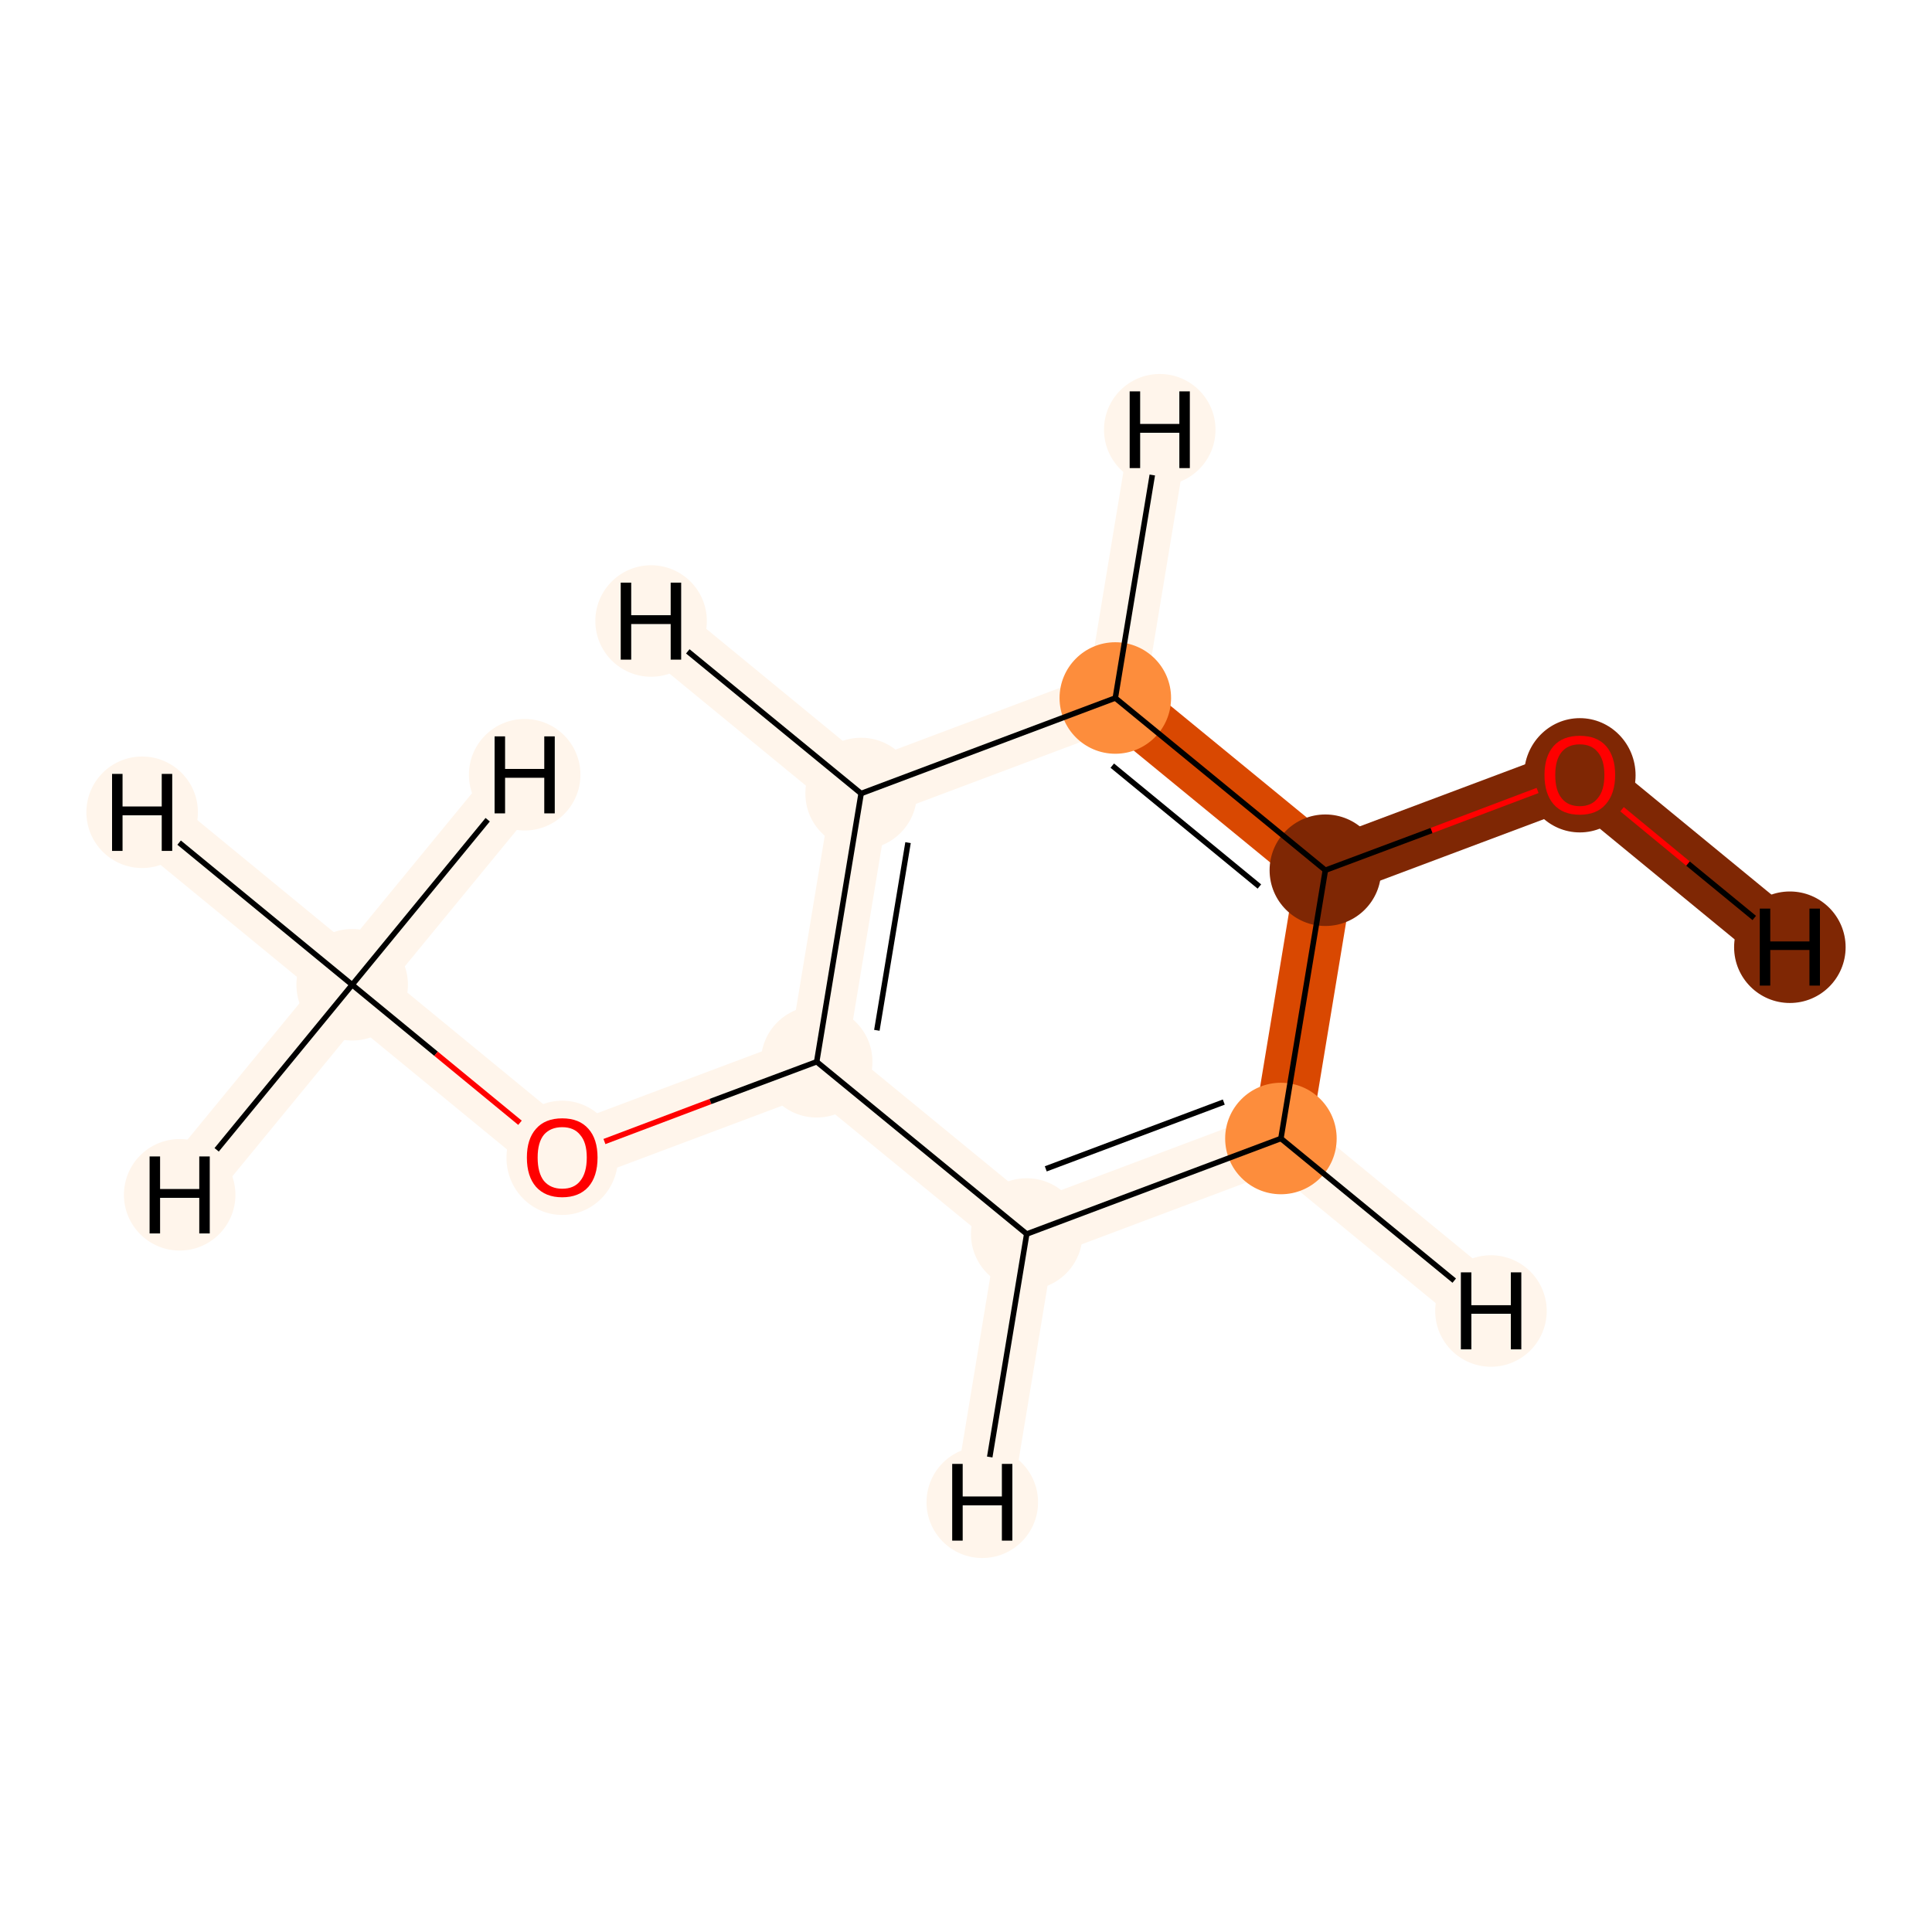 <?xml version='1.0' encoding='iso-8859-1'?>
<svg version='1.1' baseProfile='full'
              xmlns='http://www.w3.org/2000/svg'
                      xmlns:rdkit='http://www.rdkit.org/xml'
                      xmlns:xlink='http://www.w3.org/1999/xlink'
                  xml:space='preserve'
width='700px' height='700px' viewBox='0 0 700 700'>
<!-- END OF HEADER -->
<rect style='opacity:1.0;fill:#FFFFFF;stroke:none' width='700.0' height='700.0' x='0.0' y='0.0'> </rect>
<path d='M 127.6,356.8 L 203.7,419.3' style='fill:none;fill-rule:evenodd;stroke:#FFF5EB;stroke-width:21.0px;stroke-linecap:butt;stroke-linejoin:miter;stroke-opacity:1' />
<path d='M 127.6,356.8 L 51.5,294.3' style='fill:none;fill-rule:evenodd;stroke:#FFF5EB;stroke-width:21.0px;stroke-linecap:butt;stroke-linejoin:miter;stroke-opacity:1' />
<path d='M 127.6,356.8 L 65.1,432.9' style='fill:none;fill-rule:evenodd;stroke:#FFF5EB;stroke-width:21.0px;stroke-linecap:butt;stroke-linejoin:miter;stroke-opacity:1' />
<path d='M 127.6,356.8 L 190.1,280.7' style='fill:none;fill-rule:evenodd;stroke:#FFF5EB;stroke-width:21.0px;stroke-linecap:butt;stroke-linejoin:miter;stroke-opacity:1' />
<path d='M 203.7,419.3 L 295.9,384.7' style='fill:none;fill-rule:evenodd;stroke:#FFF5EB;stroke-width:21.0px;stroke-linecap:butt;stroke-linejoin:miter;stroke-opacity:1' />
<path d='M 295.9,384.7 L 312.0,287.5' style='fill:none;fill-rule:evenodd;stroke:#FFF5EB;stroke-width:21.0px;stroke-linecap:butt;stroke-linejoin:miter;stroke-opacity:1' />
<path d='M 295.9,384.7 L 372.0,447.1' style='fill:none;fill-rule:evenodd;stroke:#FFF5EB;stroke-width:21.0px;stroke-linecap:butt;stroke-linejoin:miter;stroke-opacity:1' />
<path d='M 312.0,287.5 L 404.1,252.9' style='fill:none;fill-rule:evenodd;stroke:#FFF5EB;stroke-width:21.0px;stroke-linecap:butt;stroke-linejoin:miter;stroke-opacity:1' />
<path d='M 312.0,287.5 L 235.9,225.0' style='fill:none;fill-rule:evenodd;stroke:#FFF5EB;stroke-width:21.0px;stroke-linecap:butt;stroke-linejoin:miter;stroke-opacity:1' />
<path d='M 404.1,252.9 L 480.2,315.3' style='fill:none;fill-rule:evenodd;stroke:#D94801;stroke-width:21.0px;stroke-linecap:butt;stroke-linejoin:miter;stroke-opacity:1' />
<path d='M 404.1,252.9 L 420.2,155.7' style='fill:none;fill-rule:evenodd;stroke:#FFF5EB;stroke-width:21.0px;stroke-linecap:butt;stroke-linejoin:miter;stroke-opacity:1' />
<path d='M 480.2,315.3 L 464.1,412.5' style='fill:none;fill-rule:evenodd;stroke:#D94801;stroke-width:21.0px;stroke-linecap:butt;stroke-linejoin:miter;stroke-opacity:1' />
<path d='M 480.2,315.3 L 572.4,280.7' style='fill:none;fill-rule:evenodd;stroke:#7F2704;stroke-width:21.0px;stroke-linecap:butt;stroke-linejoin:miter;stroke-opacity:1' />
<path d='M 464.1,412.5 L 372.0,447.1' style='fill:none;fill-rule:evenodd;stroke:#FFF5EB;stroke-width:21.0px;stroke-linecap:butt;stroke-linejoin:miter;stroke-opacity:1' />
<path d='M 464.1,412.5 L 540.2,475.0' style='fill:none;fill-rule:evenodd;stroke:#FFF5EB;stroke-width:21.0px;stroke-linecap:butt;stroke-linejoin:miter;stroke-opacity:1' />
<path d='M 372.0,447.1 L 355.9,544.3' style='fill:none;fill-rule:evenodd;stroke:#FFF5EB;stroke-width:21.0px;stroke-linecap:butt;stroke-linejoin:miter;stroke-opacity:1' />
<path d='M 572.4,280.7 L 648.5,343.2' style='fill:none;fill-rule:evenodd;stroke:#7F2704;stroke-width:21.0px;stroke-linecap:butt;stroke-linejoin:miter;stroke-opacity:1' />
<ellipse cx='127.6' cy='356.8' rx='19.7' ry='19.7'  style='fill:#FFF5EB;fill-rule:evenodd;stroke:#FFF5EB;stroke-width:1.0px;stroke-linecap:butt;stroke-linejoin:miter;stroke-opacity:1' />
<ellipse cx='203.7' cy='419.5' rx='19.7' ry='20.2'  style='fill:#FFF5EB;fill-rule:evenodd;stroke:#FFF5EB;stroke-width:1.0px;stroke-linecap:butt;stroke-linejoin:miter;stroke-opacity:1' />
<ellipse cx='295.9' cy='384.7' rx='19.7' ry='19.7'  style='fill:#FFF5EB;fill-rule:evenodd;stroke:#FFF5EB;stroke-width:1.0px;stroke-linecap:butt;stroke-linejoin:miter;stroke-opacity:1' />
<ellipse cx='312.0' cy='287.5' rx='19.7' ry='19.7'  style='fill:#FFF5EB;fill-rule:evenodd;stroke:#FFF5EB;stroke-width:1.0px;stroke-linecap:butt;stroke-linejoin:miter;stroke-opacity:1' />
<ellipse cx='404.1' cy='252.9' rx='19.7' ry='19.7'  style='fill:#FD8D3C;fill-rule:evenodd;stroke:#FD8D3C;stroke-width:1.0px;stroke-linecap:butt;stroke-linejoin:miter;stroke-opacity:1' />
<ellipse cx='480.2' cy='315.3' rx='19.7' ry='19.7'  style='fill:#7F2704;fill-rule:evenodd;stroke:#7F2704;stroke-width:1.0px;stroke-linecap:butt;stroke-linejoin:miter;stroke-opacity:1' />
<ellipse cx='464.1' cy='412.5' rx='19.7' ry='19.7'  style='fill:#FD8D3C;fill-rule:evenodd;stroke:#FD8D3C;stroke-width:1.0px;stroke-linecap:butt;stroke-linejoin:miter;stroke-opacity:1' />
<ellipse cx='372.0' cy='447.1' rx='19.7' ry='19.7'  style='fill:#FFF5EB;fill-rule:evenodd;stroke:#FFF5EB;stroke-width:1.0px;stroke-linecap:butt;stroke-linejoin:miter;stroke-opacity:1' />
<ellipse cx='572.4' cy='280.9' rx='19.7' ry='20.2'  style='fill:#7F2704;fill-rule:evenodd;stroke:#7F2704;stroke-width:1.0px;stroke-linecap:butt;stroke-linejoin:miter;stroke-opacity:1' />
<ellipse cx='51.5' cy='294.3' rx='19.7' ry='19.7'  style='fill:#FFF5EB;fill-rule:evenodd;stroke:#FFF5EB;stroke-width:1.0px;stroke-linecap:butt;stroke-linejoin:miter;stroke-opacity:1' />
<ellipse cx='65.1' cy='432.9' rx='19.7' ry='19.7'  style='fill:#FFF5EB;fill-rule:evenodd;stroke:#FFF5EB;stroke-width:1.0px;stroke-linecap:butt;stroke-linejoin:miter;stroke-opacity:1' />
<ellipse cx='190.1' cy='280.7' rx='19.7' ry='19.7'  style='fill:#FFF5EB;fill-rule:evenodd;stroke:#FFF5EB;stroke-width:1.0px;stroke-linecap:butt;stroke-linejoin:miter;stroke-opacity:1' />
<ellipse cx='235.9' cy='225.0' rx='19.7' ry='19.7'  style='fill:#FFF5EB;fill-rule:evenodd;stroke:#FFF5EB;stroke-width:1.0px;stroke-linecap:butt;stroke-linejoin:miter;stroke-opacity:1' />
<ellipse cx='420.2' cy='155.7' rx='19.7' ry='19.7'  style='fill:#FFF5EB;fill-rule:evenodd;stroke:#FFF5EB;stroke-width:1.0px;stroke-linecap:butt;stroke-linejoin:miter;stroke-opacity:1' />
<ellipse cx='540.2' cy='475.0' rx='19.7' ry='19.7'  style='fill:#FFF5EB;fill-rule:evenodd;stroke:#FFF5EB;stroke-width:1.0px;stroke-linecap:butt;stroke-linejoin:miter;stroke-opacity:1' />
<ellipse cx='355.9' cy='544.3' rx='19.7' ry='19.7'  style='fill:#FFF5EB;fill-rule:evenodd;stroke:#FFF5EB;stroke-width:1.0px;stroke-linecap:butt;stroke-linejoin:miter;stroke-opacity:1' />
<ellipse cx='648.5' cy='343.2' rx='19.7' ry='19.7'  style='fill:#7F2704;fill-rule:evenodd;stroke:#7F2704;stroke-width:1.0px;stroke-linecap:butt;stroke-linejoin:miter;stroke-opacity:1' />
<path class='bond-0 atom-0 atom-1' d='M 127.6,356.8 L 158.0,381.8' style='fill:none;fill-rule:evenodd;stroke:#000000;stroke-width:2.0px;stroke-linecap:butt;stroke-linejoin:miter;stroke-opacity:1' />
<path class='bond-0 atom-0 atom-1' d='M 158.0,381.8 L 188.4,406.8' style='fill:none;fill-rule:evenodd;stroke:#FF0000;stroke-width:2.0px;stroke-linecap:butt;stroke-linejoin:miter;stroke-opacity:1' />
<path class='bond-9 atom-0 atom-9' d='M 127.6,356.8 L 64.9,305.3' style='fill:none;fill-rule:evenodd;stroke:#000000;stroke-width:2.0px;stroke-linecap:butt;stroke-linejoin:miter;stroke-opacity:1' />
<path class='bond-10 atom-0 atom-10' d='M 127.6,356.8 L 78.5,416.6' style='fill:none;fill-rule:evenodd;stroke:#000000;stroke-width:2.0px;stroke-linecap:butt;stroke-linejoin:miter;stroke-opacity:1' />
<path class='bond-11 atom-0 atom-11' d='M 127.6,356.8 L 176.7,297.0' style='fill:none;fill-rule:evenodd;stroke:#000000;stroke-width:2.0px;stroke-linecap:butt;stroke-linejoin:miter;stroke-opacity:1' />
<path class='bond-1 atom-1 atom-2' d='M 219.0,413.6 L 257.4,399.1' style='fill:none;fill-rule:evenodd;stroke:#FF0000;stroke-width:2.0px;stroke-linecap:butt;stroke-linejoin:miter;stroke-opacity:1' />
<path class='bond-1 atom-1 atom-2' d='M 257.4,399.1 L 295.9,384.7' style='fill:none;fill-rule:evenodd;stroke:#000000;stroke-width:2.0px;stroke-linecap:butt;stroke-linejoin:miter;stroke-opacity:1' />
<path class='bond-2 atom-2 atom-3' d='M 295.9,384.7 L 312.0,287.5' style='fill:none;fill-rule:evenodd;stroke:#000000;stroke-width:2.0px;stroke-linecap:butt;stroke-linejoin:miter;stroke-opacity:1' />
<path class='bond-2 atom-2 atom-3' d='M 317.7,373.3 L 329.0,305.3' style='fill:none;fill-rule:evenodd;stroke:#000000;stroke-width:2.0px;stroke-linecap:butt;stroke-linejoin:miter;stroke-opacity:1' />
<path class='bond-8 atom-7 atom-2' d='M 372.0,447.1 L 295.9,384.7' style='fill:none;fill-rule:evenodd;stroke:#000000;stroke-width:2.0px;stroke-linecap:butt;stroke-linejoin:miter;stroke-opacity:1' />
<path class='bond-3 atom-3 atom-4' d='M 312.0,287.5 L 404.1,252.9' style='fill:none;fill-rule:evenodd;stroke:#000000;stroke-width:2.0px;stroke-linecap:butt;stroke-linejoin:miter;stroke-opacity:1' />
<path class='bond-12 atom-3 atom-12' d='M 312.0,287.5 L 249.2,236.0' style='fill:none;fill-rule:evenodd;stroke:#000000;stroke-width:2.0px;stroke-linecap:butt;stroke-linejoin:miter;stroke-opacity:1' />
<path class='bond-4 atom-4 atom-5' d='M 404.1,252.9 L 480.2,315.3' style='fill:none;fill-rule:evenodd;stroke:#000000;stroke-width:2.0px;stroke-linecap:butt;stroke-linejoin:miter;stroke-opacity:1' />
<path class='bond-4 atom-4 atom-5' d='M 403.0,277.4 L 456.3,321.2' style='fill:none;fill-rule:evenodd;stroke:#000000;stroke-width:2.0px;stroke-linecap:butt;stroke-linejoin:miter;stroke-opacity:1' />
<path class='bond-13 atom-4 atom-13' d='M 404.1,252.9 L 417.5,172.1' style='fill:none;fill-rule:evenodd;stroke:#000000;stroke-width:2.0px;stroke-linecap:butt;stroke-linejoin:miter;stroke-opacity:1' />
<path class='bond-5 atom-5 atom-6' d='M 480.2,315.3 L 464.1,412.5' style='fill:none;fill-rule:evenodd;stroke:#000000;stroke-width:2.0px;stroke-linecap:butt;stroke-linejoin:miter;stroke-opacity:1' />
<path class='bond-7 atom-5 atom-8' d='M 480.2,315.3 L 518.7,300.9' style='fill:none;fill-rule:evenodd;stroke:#000000;stroke-width:2.0px;stroke-linecap:butt;stroke-linejoin:miter;stroke-opacity:1' />
<path class='bond-7 atom-5 atom-8' d='M 518.7,300.9 L 557.1,286.4' style='fill:none;fill-rule:evenodd;stroke:#FF0000;stroke-width:2.0px;stroke-linecap:butt;stroke-linejoin:miter;stroke-opacity:1' />
<path class='bond-6 atom-6 atom-7' d='M 464.1,412.5 L 372.0,447.1' style='fill:none;fill-rule:evenodd;stroke:#000000;stroke-width:2.0px;stroke-linecap:butt;stroke-linejoin:miter;stroke-opacity:1' />
<path class='bond-6 atom-6 atom-7' d='M 443.4,399.3 L 378.9,423.5' style='fill:none;fill-rule:evenodd;stroke:#000000;stroke-width:2.0px;stroke-linecap:butt;stroke-linejoin:miter;stroke-opacity:1' />
<path class='bond-14 atom-6 atom-14' d='M 464.1,412.5 L 526.9,464.0' style='fill:none;fill-rule:evenodd;stroke:#000000;stroke-width:2.0px;stroke-linecap:butt;stroke-linejoin:miter;stroke-opacity:1' />
<path class='bond-15 atom-7 atom-15' d='M 372.0,447.1 L 358.6,527.9' style='fill:none;fill-rule:evenodd;stroke:#000000;stroke-width:2.0px;stroke-linecap:butt;stroke-linejoin:miter;stroke-opacity:1' />
<path class='bond-16 atom-8 atom-16' d='M 587.7,293.2 L 611.6,312.9' style='fill:none;fill-rule:evenodd;stroke:#FF0000;stroke-width:2.0px;stroke-linecap:butt;stroke-linejoin:miter;stroke-opacity:1' />
<path class='bond-16 atom-8 atom-16' d='M 611.6,312.9 L 635.6,332.6' style='fill:none;fill-rule:evenodd;stroke:#000000;stroke-width:2.0px;stroke-linecap:butt;stroke-linejoin:miter;stroke-opacity:1' />
<path  class='atom-1' d='M 190.9 419.4
Q 190.9 412.7, 194.2 409.0
Q 197.5 405.2, 203.7 405.2
Q 209.9 405.2, 213.2 409.0
Q 216.5 412.7, 216.5 419.4
Q 216.5 426.2, 213.2 430.0
Q 209.8 433.8, 203.7 433.8
Q 197.6 433.8, 194.2 430.0
Q 190.9 426.2, 190.9 419.4
M 203.7 430.7
Q 208.0 430.7, 210.2 427.9
Q 212.6 425.0, 212.6 419.4
Q 212.6 413.9, 210.2 411.2
Q 208.0 408.4, 203.7 408.4
Q 199.5 408.4, 197.1 411.1
Q 194.8 413.9, 194.8 419.4
Q 194.8 425.0, 197.1 427.9
Q 199.5 430.7, 203.7 430.7
' fill='#FF0000'/>
<path  class='atom-8' d='M 559.6 280.8
Q 559.6 274.1, 562.9 270.3
Q 566.2 266.6, 572.4 266.6
Q 578.6 266.6, 581.9 270.3
Q 585.2 274.1, 585.2 280.8
Q 585.2 287.5, 581.8 291.4
Q 578.5 295.2, 572.4 295.2
Q 566.2 295.2, 562.9 291.4
Q 559.6 287.6, 559.6 280.8
M 572.4 292.1
Q 576.6 292.1, 578.9 289.2
Q 581.3 286.4, 581.3 280.8
Q 581.3 275.3, 578.9 272.5
Q 576.6 269.7, 572.4 269.7
Q 568.1 269.7, 565.8 272.5
Q 563.5 275.3, 563.5 280.8
Q 563.5 286.4, 565.8 289.2
Q 568.1 292.1, 572.4 292.1
' fill='#FF0000'/>
<path  class='atom-9' d='M 40.6 280.4
L 44.4 280.4
L 44.4 292.2
L 58.6 292.2
L 58.6 280.4
L 62.4 280.4
L 62.4 308.3
L 58.6 308.3
L 58.6 295.4
L 44.4 295.4
L 44.4 308.3
L 40.6 308.3
L 40.6 280.4
' fill='#000000'/>
<path  class='atom-10' d='M 54.2 419.0
L 58.0 419.0
L 58.0 430.8
L 72.2 430.8
L 72.2 419.0
L 76.0 419.0
L 76.0 446.9
L 72.2 446.9
L 72.2 434.0
L 58.0 434.0
L 58.0 446.9
L 54.2 446.9
L 54.2 419.0
' fill='#000000'/>
<path  class='atom-11' d='M 179.2 266.8
L 183.0 266.8
L 183.0 278.6
L 197.2 278.6
L 197.2 266.8
L 201.0 266.8
L 201.0 294.7
L 197.2 294.7
L 197.2 281.8
L 183.0 281.8
L 183.0 294.7
L 179.2 294.7
L 179.2 266.8
' fill='#000000'/>
<path  class='atom-12' d='M 224.9 211.1
L 228.7 211.1
L 228.7 222.9
L 243.0 222.9
L 243.0 211.1
L 246.8 211.1
L 246.8 239.0
L 243.0 239.0
L 243.0 226.1
L 228.7 226.1
L 228.7 239.0
L 224.9 239.0
L 224.9 211.1
' fill='#000000'/>
<path  class='atom-13' d='M 409.3 141.8
L 413.1 141.8
L 413.1 153.6
L 427.3 153.6
L 427.3 141.8
L 431.1 141.8
L 431.1 169.6
L 427.3 169.6
L 427.3 156.8
L 413.1 156.8
L 413.1 169.6
L 409.3 169.6
L 409.3 141.8
' fill='#000000'/>
<path  class='atom-14' d='M 529.3 461.0
L 533.1 461.0
L 533.1 472.9
L 547.4 472.9
L 547.4 461.0
L 551.2 461.0
L 551.2 488.9
L 547.4 488.9
L 547.4 476.0
L 533.1 476.0
L 533.1 488.9
L 529.3 488.9
L 529.3 461.0
' fill='#000000'/>
<path  class='atom-15' d='M 345.0 530.4
L 348.8 530.4
L 348.8 542.2
L 363.0 542.2
L 363.0 530.4
L 366.8 530.4
L 366.8 558.2
L 363.0 558.2
L 363.0 545.4
L 348.8 545.4
L 348.8 558.2
L 345.0 558.2
L 345.0 530.4
' fill='#000000'/>
<path  class='atom-16' d='M 637.6 329.2
L 641.4 329.2
L 641.4 341.1
L 655.6 341.1
L 655.6 329.2
L 659.4 329.2
L 659.4 357.1
L 655.6 357.1
L 655.6 344.2
L 641.4 344.2
L 641.4 357.1
L 637.6 357.1
L 637.6 329.2
' fill='#000000'/>
</svg>
